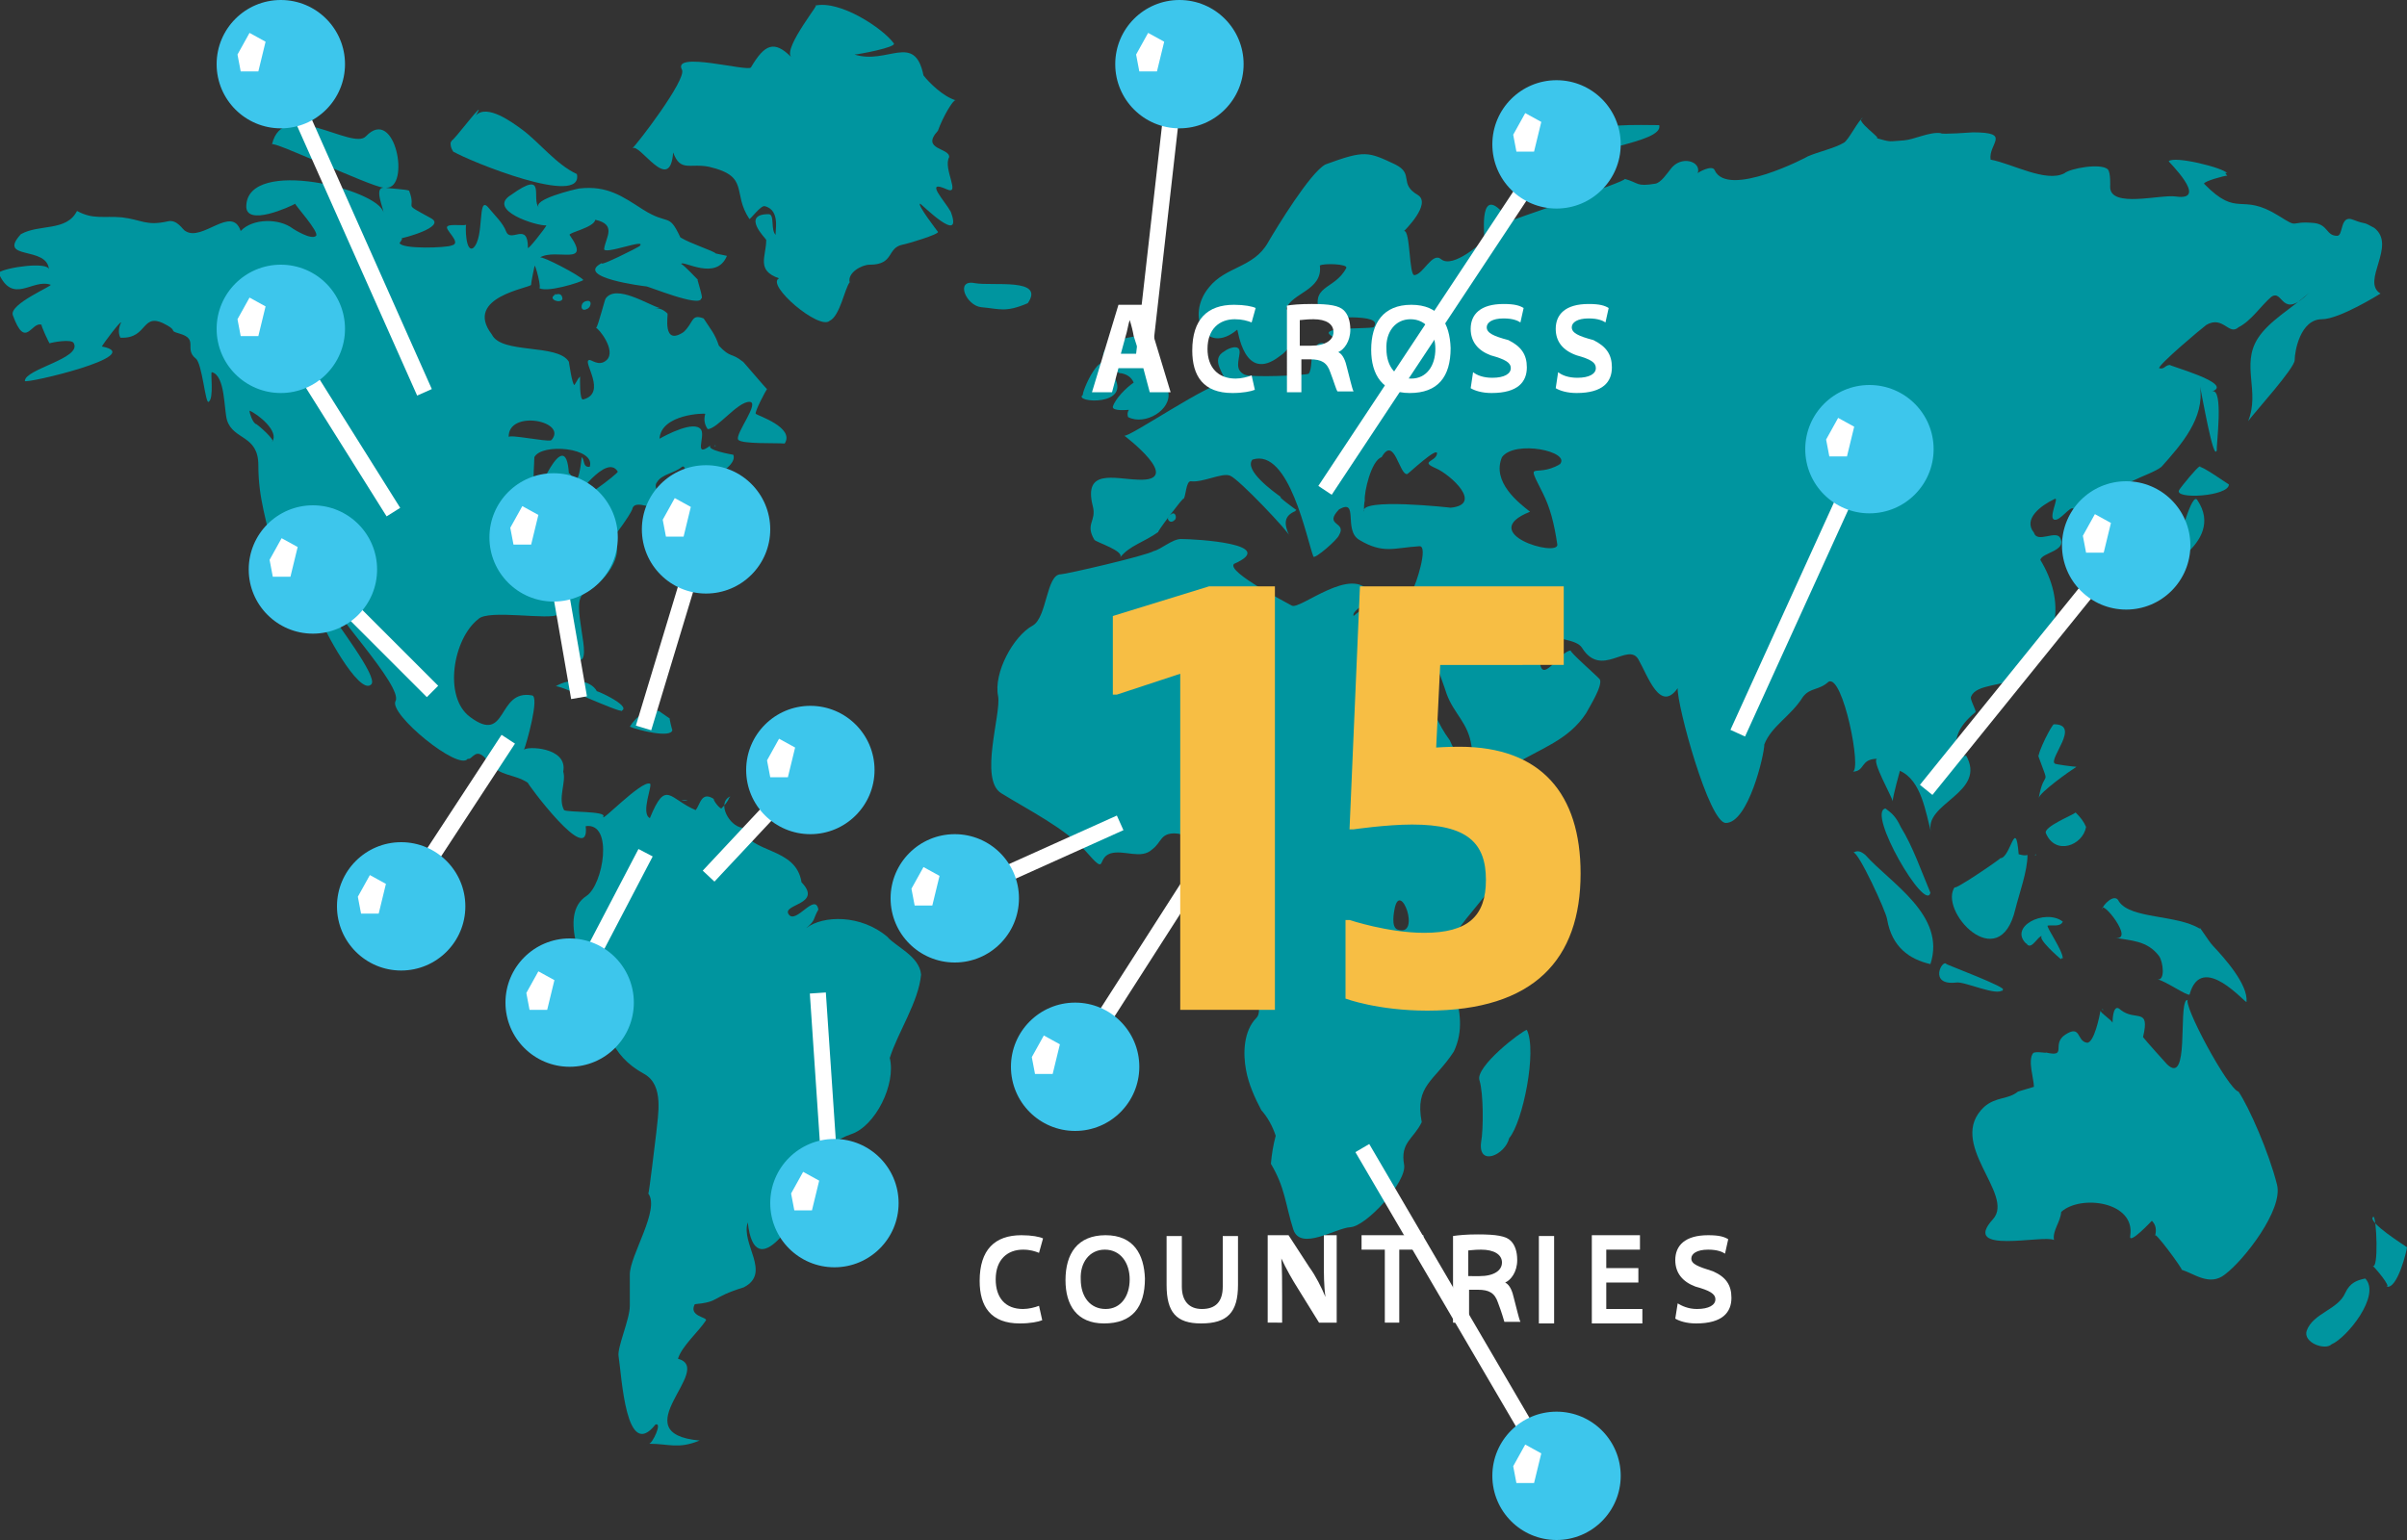 <?xml version="1.0" encoding="utf-8"?>
<!-- Generator: Adobe Illustrator 17.1.0, SVG Export Plug-In . SVG Version: 6.00 Build 0)  -->
<!DOCTYPE svg PUBLIC "-//W3C//DTD SVG 1.1//EN" "http://www.w3.org/Graphics/SVG/1.1/DTD/svg11.dtd">
<svg version="1.1" id="Layer_1" xmlns="http://www.w3.org/2000/svg" xmlns:xlink="http://www.w3.org/1999/xlink" x="0px" y="0px"
	 width="300px" height="192px" viewBox="0 0 300 192" enable-background="new 0 0 300 192" xml:space="preserve">
<rect x="0" y="0" width="300" height="192" fill="#333333" stroke="none"/>
<g>
	<g>
		<path fill-rule="evenodd" clip-rule="evenodd" fill="#00959F" d="M114.8,121.5c-0.2-2.3-3.2-3.5-4.2-4.7c-3.3-2.8-8-2.7-10.1-1.1
			c1.2-1,0.8-1.1,1.5-2.3c-0.4-2.2-2.8,1.9-3.7,0.6c-0.9-1.3,4.3-1.2,1.6-4c-0.7-4.5-6.5-3.5-7.4-6.8c-1.6-0.2-3.2-3.1-1.5-3.9
			c0,0.1-0.1,0.2-0.1,0.1c-0.2,0.6-0.6,1-1,1.4c-0.4-0.1-1.3-1.5-0.8-1.1c-1.7-1.2-1.8,0.6-2.4,1.3c-3.3-1.4-3.7-3.9-5.7,1
			c-1.2-0.6,0.4-4.2,0-4.3c-1.1-0.4-6.2,5-5.8,4.1c0.4-0.7-4.5-0.5-4.9-0.8c-0.8-1.5,0.3-3.5-0.1-4.8c0.6-3.1-4.7-3.2-4.9-2.7
			c0.3-0.7,2-6.7,1-6.8c-4.4-0.8-3,6.2-7.7,2.7c-3.4-2.5-2.1-9.8,1-12.2c1.2-1.3,9,0.2,10-0.6c-0.2,0.2,1.6,5.6,2.5,5.7
			c2,0.3-1.2-7.3,0.7-8.3c2.4-1.2,5.4-4.9,3.5-7.1c0,0.5,2.3-2.8,2.5-3.4c0.3-1.5,3.1,0.5,3.7-0.5c0.4-0.7-1.3-2.1-0.6-2.9
			c0.6-1,2.2-1.1,3.1-1.9c0.7-0.4,0.2,2.2,1,2.2c1.5,0,6-2.1,5.4-3.7c0,0-3.6-0.6-2.8-1.2c-2.2,1.7-0.7-1-1.2-1.9
			c-0.8-1.3-4.5,0.7-5.2,1.1c0.2-3.1,5.7-3.2,5.7-3.1c-0.2,0.7-0.1,1.3,0.3,1.9c1.2,0,3.7-3.4,5.2-3.4c1.4,0-1.8,4-1.4,4.7
			c0.3,0.6,4.9,0.4,5.8,0.5c1.3-2-3.4-3.5-3.6-3.7c-0.2-0.2,1.3-3,1.4-3.1c0,0.1-3.2-3.7-3-3.4c-1.5-1.2-1.5-0.4-3-2
			c-0.5-1.5-1-2-1.9-3.4c-1.6-0.6-1.2,0.5-2.5,1.7c-2.7,1.8-1.9-2.2-2-2.3c-0.5-0.5-1-0.7-1.7-0.7h0.7c-1.4-0.4-5.4-3-6.7-1.2
			c-0.1,0-0.9,3.3-1.2,3.7c0.2-0.1,2.6,2.8,1.3,4c-1,0.9-2-0.2-2.2,0c-0.8,0.2,2.3,4.1-0.7,4.9c-0.5,0.2-0.4-2.7-0.4-2.9
			c-0.1,0.3-0.1,0.3-0.1,0.1c-0.2,0.3-0.4,0.7-0.6,1c-0.3,0-0.7-3-0.7-2.9c-1.4-2.3-8.4-0.9-9.6-3.4c-3.6-4.7,4.9-5.8,4.9-6.2
			c0-0.4,0.4-2.2,0.4-2.2c0-1,1.1,3.3,0.5,2.5c0.6,0.9,5.6-0.7,5.6-0.9c-0.5-0.6-5.1-3-5.4-2.8c2-1.2,6.5,1.2,3.7-2.8
			c-0.2-0.3,3-0.9,3.2-1.9c2.7,0.6,1.3,2.2,1.1,3.6c-0.2,0.9,5.5-1.4,4.4-0.3c-0.1,0.1-5,2.6-4.7,2.1c-3.5,1.8,5.4,2.9,5.5,2.9
			c0.1-0.1,6.8,2.7,6.9,1.5c0.4,0.2-0.8-3.1-0.4-2.3c-0.5-0.5-1.6-1.7-2.1-2c0.2-0.5,4.4,2.2,5.7-1c-0.5-0.1-0.9-0.2-1.4-0.3
			c-0.2-0.3-3.1-1.2-4.4-2c-1.5-3.2-1.4-1.4-4.7-3.5c-2.5-1.6-4.4-3-7.9-2.6c-0.6,0.1-6,1.4-5,2.4c-1.1-1,1.1-4.9-3.5-1.6
			c-3.1,1.9,3.2,3.9,4.4,3.8c-0.1,0.3-2.3,3.1-2.3,2.8c0-3.3-2.1-0.6-2.7-2c-0.4-1.1-1.4-2-2.3-3.1c-1.3-1.4-0.4,3.8-1.8,5.1
			c-1,0.7-1-2.8-0.9-2.9c-0.1,0.2-2-0.1-2.3,0.2c-0.6,0.3,1.9,2.1,0.5,2.4c-0.6,0.3-6.2,0.5-6.5-0.3c0.3-0.4,0.4-0.6,0.2-0.6
			c-0.1,0.1,5.8-1.4,3.7-2.5c-3.8-2.1-1.7-0.8-2.7-3.4c-0.1-0.2-2.7-0.3-2.9-0.4c3.1,0.2,1.2-10.3-2.5-6.4c-1.7,1.8-10.3-4.9-11.7,1
			c0.1-0.5,12.1,5.2,13.9,5.4c-1.2,0,0,2.6,0,3.1c-0.6-2.9-16.8-6.9-17.1-0.9c-0.2,2.8,5.6,0.1,6.1-0.2c-0.1,0.1,3,3.5,2.6,4
			c-0.6,0.6-2.9-0.9-2.9-0.9c0,0,0,0,0,0c-1.7-1.3-5-1.3-6.5,0.3c-1.1-3.3-4.8,1.4-6.9,0c-0.3-0.1-1-1.5-2.2-1.2
			c-2.7,0.6-3.2-0.2-5.7-0.5c-2.3-0.2-3.6,0.3-5.6-0.8c-1.3,2.6-4.7,1.6-7,2.9c-3,3.3,3.3,1.4,3.5,4.4c-0.1-1-5.3-0.3-6.3,0.4
			c1.8,4.1,4.2,0.7,6.5,1.5c0.4,0.1-5.2,2.4-4.7,3.8c1.6,4.4,2.3,0.7,3.6,1.2c-0.2-0.1,1,2.5,1,2.3c0.2-0.1,2.8-0.6,3,0
			c1,1.9-6.1,3.2-6.1,4.7c0,0.4,15.4-3.2,9.6-4.3c0.2-0.4,2.3-3.2,2.4-3c-0.3,0.6-0.4,1.3-0.1,1.9c3.6,0.2,2.5-3.5,5.9-1.5
			c1.2,0.7,0.1,0.6,1.5,1c2.4,0.7,0.5,1.9,2,3.1c0.8,0.6,1.2,5.7,1.6,5.4c0.7-0.4,0.2-3.7,0.4-3.7c1.7,0.4,1.5,4.7,1.9,6
			c0.8,2.5,3.9,1.8,3.9,5.6c0,4.3,1.1,6.9,1.8,11c0.2,1.3,1.1,3,2.8,2.7c2.4-0.3,2,5.4,3.5,6.1c-0.4-0.2,4.5,9.2,6,7.5
			c0.8-1-4.5-7.7-5.2-9.1c0.5,0.1,0.7-0.4,0.3-1.3c-0.8,0.5,8.9,10.7,7.9,12.5c-0.9,1.6,7.9,8.8,9,7.2c0.6,0.2,1-1.7,2.5,0.3
			c1.5,2,3.2,1.5,5,2.7c-0.3-0.2,7.8,10.8,7.2,5.4c3.5-0.5,2.2,7.3,0.1,8.7c-3.7,2.4,0,9.4,0.8,11.8c1.7,4.6,2,8,6.4,10.4
			c2.5,1.4,1.7,5.1,1.5,7.3c-0.1,0.7-0.9,7.7-1,7.6c1.5,2-2.3,7.7-2.3,10.1v3.9c0,1.7-1.6,5.2-1.4,6.3c0.4,2.5,0.9,13.2,4.6,8.5
			c0.9-0.3-0.4,2.4-0.8,2.4c2.5,0,3.6,0.7,6.3-0.4c-9.8-0.9,2-8.9-2.7-10.2c0.5-1.6,2.6-3.4,3.5-4.8c0.1-0.4-2.2-0.5-1.4-2
			c3.2-0.3,1.9-0.8,6.1-2.1c3.5-1.8-0.4-5.4,0.5-8.1c0.9,8.2,6.5-1,7.4-3.5c1.3-3.2,1.4-6.1,5.5-7.5c3-1,5.6-6.2,4.8-9.5
			C111.9,128.7,114.5,124.9,114.8,121.5C114.8,121.1,114.8,121.5,114.8,121.5z M66.6,60.4c-0.2-0.6,0-2.8,0-3.4
			c0.9-1.8,7.7-1.2,6.9,1.2c-0.9,0.1-0.6-0.9-1-1.2c-0.5,4.8-1.2,2-1.6,2c-0.4-6.4-4.3,3.3-4.2,3.4C66.7,62.3,66.5,61.1,66.6,60.4
			C66.6,60.4,66.5,61.1,66.6,60.4z M71.3,62.5c0.5-0.5,4.3-6,5.7-3.7C77.1,59,71.6,63.2,71.3,62.5C71.3,62.5,71.4,62.9,71.3,62.5z
			 M31.8,52.8c-0.3-0.2-0.7-1.2-0.7-1.6c1,0.4,3.8,2.6,2.8,3.9C34.5,55,32,52.8,31.8,52.8c-0.1-0.1,0.1,0.1,0.1,0.1
			S31.9,52.8,31.8,52.8z M68.7,54.9c-0.7,0.2-5.3-0.8-5.3-0.4C63.3,51,70.9,52.5,68.7,54.9c-0.2,0.1,0.1-0.1,0.1-0.1
			C68.8,54.8,68.8,54.8,68.7,54.9z M93.3,152.1C93.3,152.1,93.3,152.1,93.3,152.1C93.3,152.1,93.3,152.1,93.3,152.1z"/>
		<path fill="#00959F" d="M56.5,18.9c2,1.2,16.3,7,15.4,2.8c-2.6-1.2-4.7-4-6.9-5.6c-1.1-0.8-4.3-3.2-5.7-1.7c1.7-2.8-3,3.5-3,3.1
			c0,0.2-0.1,0.3-0.1,0.1C56.1,18,56.2,18.5,56.5,18.9c0.1,0.1,0.2,0.1,0.2,0.1S56,18.6,56.5,18.9z"/>
		<path fill="#00959F" d="M128.1,37.8c2.2-3.2-4.4-2.1-6.6-2.5c-2.5-0.5-1.1,2.8,0.8,3C124.6,38.5,125.3,39,128.1,37.8z"/>
		<path fill="#00959F" d="M77.5,88.6c1.2-0.6-3.3-2.6-3.1-2.4c-0.7-1.4-3.3-1.8-5.2-0.6C69.2,85.1,77.2,88.9,77.5,88.6
			c0.1,0-0.1,0.1-0.1,0.1C77.4,88.7,77.4,88.7,77.5,88.6z"/>
		<path fill="#00959F" d="M146.3,64.9c0.5-0.2,0.2-1.2-0.3-0.8C145.1,64.5,145.8,65.4,146.3,64.9c0.1,0-0.1,0.1-0.1,0.1
			C146.2,65,146.2,65,146.3,64.9z"/>
		<path fill="#00959F" d="M135,49.2c-1.5,1,6.4,1.6,3.7-2.5C137.5,42,134.6,49.5,135,49.2c-0.1,0.1-0.1,0.1-0.1,0.1
			S135.4,49,135,49.2z"/>
		<path fill="#00959F" d="M139.5,46.5c0.9,0.1,1.5,0.5,1.8,1.2c-0.9,0.6-2.3,2-2.6,3c-0.1,0.6,1.8,0.4,2,0.4
			c-0.2,0.3-0.2,0.6-0.1,0.9c2.1,1.1,5.5-0.9,5-3.2c-0.7-1-2.6-3.4-3.1-3.9c-0.9-0.8,3.3-2.6-0.8-2.9h1.1
			C140.3,41.5,134.4,43.8,139.5,46.5c0.2,0.1,0.2,0.1,0.2,0.1S138.9,46.1,139.5,46.5z"/>
		<path fill="#00959F" d="M237.5,18.2c0.2-0.2,0.1,0.2,0,0.2C237.5,18.5,237.5,18.4,237.5,18.2C237.5,18.2,237.5,18.3,237.5,18.2z"
			/>
		<path fill-rule="evenodd" clip-rule="evenodd" fill="#00959F" d="M289.4,39.8c2.2,0,7.3-3.2,7.3-3.2c-2.5-1.5,2.1-6-0.8-8.2
			c-1.6-0.9-0.8-0.3-2.6-1c-1.7-0.7-1.2,2-2,2c-1.4,0-1.1-1.4-2.9-1.6c-3.2-0.3-1.7,0.8-4.4-0.9c-4.8-3-5,0.4-9.3-4
			c0-0.3,2.5-1,2.9-1c-0.3-0.3-0.3-0.4,0-0.3c-0.5-0.7-6.6-2.2-7.3-1.5c-0.1,0,5.1,5,0.9,4.4c-1.9-0.3-8.2,1.5-8.2-1.2
			c0,0,0.1-1.8-0.3-2.2c-0.9-0.8-4.7-0.1-5.4,0.5c-2.3,1.2-6.5-1.2-9.2-1.7c-0.3-2,2.7-3.4-2.2-3.4c-0.1,0-4,0.3-4,0.1
			c-1.4-0.2-3.3,0.8-4.6,0.9c-1.9,0.1-1.4,0.3-3.5-0.3c1.1,0.3-2.9-2.3-1.6-2.5c-0.5,0.1-1.8,2.8-2.4,3.1c-1.2,0.7-3.1,1.1-4.5,1.7
			c0.1,0-10,5.3-11.6,1.7c-0.3-0.7-2.1,0.3-2.1,0.4c0.5-1.5-2.1-2.3-3.4-0.5c-0.4,0.5-1.2,1.7-1.9,1.8c-2.4,0.4-2-0.1-3.8-0.6
			c0.4,0.3-14.8,5.3-14.6,5.4c-0.5-0.8-0.2-0.7-0.8-1.4c-2.9-3-2,3.6-2.1,3.7c-0.1,0-3.9,3.6-5.4,2.3c-1.1-0.9-2.2,1.9-3.3,2
			c-0.7,0.1-0.5-5.6-1.3-5.5c0,0,3.5-3.4,1.7-4.5c-2.4-1.4-0.4-2.6-2.8-3.8c-3.4-1.6-3.8-1.8-8.7,0c-1.9,1-6.1,7.9-7.2,9.8
			c-1.8,3.1-5.2,2.9-7.3,5.5c-3,3.6-0.4,8.6,3.5,5.3c0.1-0.1,0.8,6.8,5.3,3.3c2.2-1.4,2.2-4.5,0.8-5.9c0.7-2,4.6-2.3,4.2-5.4
			c0.5-0.3,3.5-0.2,3.3,0.3c-1.5,2.9-4.8,2-3.1,6.2c0.1,0.2,8-0.7,6.5,1.2c-0.7,0.2-5.6,0-5.6,0.7c0,0.4,1.8,1,1.2,1.5
			c-1.1,0.9-2-1.3-3,0.5c-0.5,0.8-0.2,2.5-0.7,3.1c-0.6,0.2-7.2,0.5-8,0.1c-1.2-0.6-0.7-1.7-0.6-2.7c0.1-1.2-1.4-0.6-1.9-0.2
			c-1.8,1,0,2.8,0.2,3.9c-1.7-0.3-12.4,7.1-12.7,6.6c-0.1-0.1,7.7,5.8,1.7,5.5c-2.9-0.1-6.8-1.4-5.6,3.3c0.5,1.9-1,2.2,0.2,4.2
			c0.2,0.3,3.8,1.4,3.2,2.2c1.2-1.5,3-1.9,4.8-3.2c-0.5,0.4,3.2-4.5,3.1-4.1c0.3-0.2,0.3-2.2,0.9-2.2c1.5,0.2,3.9-1.1,4.9-0.7
			c1.1,0.4,7.5,7.2,7.4,7.5c-0.7-1.5-0.7-2.5,0.8-3.1c-0.1-0.1,0-0.1,0.1-0.1c-0.3-0.2-2.6-1.9-1.9-1.6c-1-0.7-4.7-3.4-3.6-4.7
			c4.6-1.5,6.8,10.1,7.6,12.1c0.2,0.3,3-2.1,3.2-2.7c1-1.7-2-1.1,0-3.2c2.5-1.4,0.5,2.6,2.5,3.8c3,1.8,4.3,1,7.5,0.8
			c1.2-0.1-0.5,5-0.8,5.3c-2.2,2.9-0.7,0-3.1,0.8c-1.5,0.5-3.4,1.8-4.3,2.6c-0.3-0.8,2.6-1.9,2.1-2.8c-2.2-3.7-8.8,2.1-9.8,1.5
			c-0.3-0.2-8.2-4.2-7.2-5.2c5.7-2.5-4.8-3.1-6.6-3.1c-1.1,0-2.5,1.3-3.4,1.5c-1,0.6-11,2.9-11.6,2.9c-1.8,0-1.7,5.4-3.5,6.4
			c-2.4,1.3-4.9,5.9-4.3,8.8c0.4,2.2-2.4,10.4,0.4,12.1c3.4,2.1,8,4.4,10.5,7.2c2.8,3.2,1.3,0.9,3.1,0.3c1.7-0.5,3.8,0.8,5.2-0.5
			c1.2-0.9,1-2,2.8-2c2.4,0.1,2,1.8,3.1,3.2c1.1,1.4,2.2-1.1,2.8-0.8c3.6,2-1.8,5.8,0.5,7.9c2,1.9,3.5,4.9,3.4,7.9
			c0,1.1,1.3,3.9,0.4,4.8c-1.6,1.6-1.7,4.4-1.3,6.5c0.3,1.7,1.1,3.5,1.9,5c0.8,0.9,1.4,2,1.8,3.2c-0.3,1.1-0.5,2.3-0.6,3.5
			c1.8,3,1.8,5.1,2.8,8.2c0.9,2.7,5.3-0.2,7.1-0.3c2-0.1,7.1-5.7,6.7-7.8c-0.5-2.8,1.2-3.2,2.2-5.3c-0.9-4.6,1.6-5.1,4-8.8
			c2.5-5.3-2.1-9.5,0.4-15c2.1-3.3,12.7-13.8,9.9-18.2c-0.9-1.4-7.5,4.4-7.5,1.2c0.3,0.2-3.1-6.2-3.3-6.8c-3.1-4.2-3-8.5-5.2-13.6
			c1.2-3.1,4.4,6.6,4.8,7.8c0.9,2.5,2.7,3.6,3.1,6.5c0.7,4.2,1.7,4.6,5.2,2.4c3.4-2.1,6.9-3.1,9.1-6.5c0.3-0.6,2.1-3.4,1.7-4.2
			c-0.2-0.3-4-3.6-3.6-3.6c-1.4,0-3.8,4.7-3.9,1c-0.9-1.3-3.3-4.1-3.1-5.4c0.2-3.6,2.6,1.6,3.1,2c1.8,1.1,4.6,0.9,5.3,2.1
			c2.4,3.8,5.7-0.8,7,1.4c1.2,2.1,2.7,6.7,4.9,3.6c-0.1,2.1,3.9,16.8,6,16.8c2.8,0,4.8-8.5,4.8-9.8c0.9-2.3,3.3-3.5,4.8-5.9
			c0.9-1.2,2-0.8,3.2-1.9c1.8-1,4.2,11.2,3,11.2c1.6,0,0.9-1.6,3.1-1.6c-0.9,0,1.9,4.9,1.9,5.3c0-0.6,0.9-3.8,0.9-3.8
			c2.7,1.2,3.2,5.2,3.9,7.7c-1.1-3.7,7.1-4.9,4.3-9.7c0.2,0.8-3.4-1.5,1.2-5.3c0.2-0.2-0.8-1.7-0.5-2c0.6-1.5,4.1-1.3,5.4-2.2
			c5.8-4,6.3-9.7,3.2-14.8c0.2-0.9,3.3-1.1,2.5-2.7c-0.5-1.1-2.9,0.7-3.3-0.7c-1.4-1.7,0.9-3.4,2.6-4.2c0.6-0.3-0.9,2.5,0,2.6
			c0.7,0.1,1.9-1.7,2.3-1.4c0.7,0.3,0.2,3.7,0.5,3.6c2.1-0.7,1.9,6.6,3.7,2.8c1.2-2,0.4-3-0.5-4.8c0.1-0.7,1.2-1.8,1.2-2.3
			c0-2.5,4.6-3.3,6.1-4.5c2.5-2.8,5.4-6.1,4.8-10c0.2,0.7,1.7,9.6,2.1,7.9c-0.1-0.4,0.9-7.8-0.6-7.3c2.9-1-5.8-3.3-5.2-3.3
			c-0.7,0-0.7,0.6-1.4,0.4c0-0.5,5.1-4.8,5.9-5.4c2.1-1.2,2.8,1.4,4,0.3c1.6-0.8,2.8-2.7,4.1-3.8c1.5-1,1.2,3,4.7-0.5
			c-2.1,1.9-5,3.5-6.4,5.7c-2.1,3.3,0.3,6.6-1.2,10.3c0.9-1.2,5.8-6.6,5.8-7.6C286,43.8,286.7,39.8,289.4,39.8c2,0-0.2,0-0.2,0
			S289.3,39.8,289.4,39.8z M194.4,57.9c-3.2,1.8-4.3-0.8-2.1,3.6c0.9,1.8,1.4,3.7,1.8,6.4c0.1,1.6-10.2-1.4-3.4-4.1
			c-1.4-1.1-4.8-3.7-3.5-6.8C188.8,54.8,195.9,56.3,194.4,57.9c-0.1,0.1-0.2,0.1-0.2,0.1C194.3,57.9,194.7,57.7,194.4,57.9z
			 M170.1,62.4c-0.1-1,0.8-5,2.1-5.4c1.6-2.8,2.2,2.3,3.2,2.1c0.1,0,3.9-3.6,3.7-2.5c-0.2,1-2.2,0.9-0.1,1.8
			c1.8,0.8,5.9,4.5,1.8,4.9c0.1,0-11.5-1.3-10.8,0.5C170,63.3,170,62.8,170.1,62.4C170.1,62.4,170,63,170.1,62.4z M173.8,113.4
			c0.7-3.9,3.4,3.5,0.4,2.5C173.3,115.6,173.8,113.5,173.8,113.4C173.8,113.1,173.8,113.4,173.8,113.4z"/>
		<path fill="#00959F" d="M190.8,22.3c4.5,2,4.3,1.8,4.3-1.3c1.5-2.5,12.3-3.1,11.7-5.4c-2.2,0-8.5-0.3-10.5,1.4
			C195.7,17.4,189.9,21.9,190.8,22.3c0.1,0,0.1,0.1,0.1,0.1C190.9,22.3,190.4,22.1,190.8,22.3z"/>
		<path fill="#00959F" d="M271.4,68.1c-2.6,0-9.4,2.7-7.7,6.1c0.4,0.8,4.2-1.3,4.6-2.5c0,0,9.2-3.9,5.6-9.3
			C273.2,61,271.5,67.9,271.4,68.1c0,0,0.1-0.1,0.1-0.1S271.5,68,271.4,68.1z"/>
		<path fill="#00959F" d="M249.6,123.4c0.8-0.2-6.9-3.1-7-3.2c-0.5-0.7-2.3,2.7,1.2,2.3C244.8,122.3,249,124.3,249.6,123.4
			c0.1,0-0.1,0.2-0.1,0.2C249.5,123.6,249.5,123.5,249.6,123.4z"/>
		<path fill="#00959F" d="M252.7,117.8c0.6,0.5,1.3-1.1,1.8-1.1c-0.6,0.3,2.1,2.7,2.4,2.9c0-0.1,0-0.2,0.2-0.1c0-1-2-3.8-1.9-4.1
			c0.6-0.1,1.6,0.2,1.9-0.5C254.9,113.2,250.1,115.6,252.7,117.8c0.3,0.3-0.2-0.2-0.2-0.2S252.6,117.6,252.7,117.8z"/>
		<path fill="#00959F" d="M249.3,107c0.2,0-6.4,4.5-5.6,3.5c-2.3,2.9,5.5,11.4,7.5,2.8c0.5-2,1.5-4.7,1.5-6.7
			c-0.4,0.1-0.7,0-1.1-0.1C251.2,101.7,250.6,107,249.3,107c-0.3,0-0.4,0-0.4,0S250.5,107,249.3,107z"/>
		<path fill="#00959F" d="M254.1,94.4c1.5,4.1,0.7,1.2,0,5.1c0.1-0.7,3.9-3.4,4.7-3.9c-0.3,0-2.6-0.3-2.7-0.4
			c-0.8-0.6,3.3-4.9-0.1-4.9C255.8,90.2,253.9,93.9,254.1,94.4c0.4,1-0.1-0.4-0.1-0.4S254,94.1,254.1,94.4z"/>
		<path fill="#00959F" d="M242.2,19.6L242.2,19.6C242.2,19.6,242.2,19.6,242.2,19.6z"/>
		<path fill="#00959F" d="M89.2,55.6c0-0.1-0.1-0.1-0.2,0H89.2z"/>
		<path fill="#00959F" d="M72.9,37.6c-0.6,0.2-0.6,1.4,0.3,0.9C73.7,38.3,73.9,37.2,72.9,37.6c-0.1,0,0.3-0.1,0.3-0.1
			S73.1,37.5,72.9,37.6z"/>
		<path fill="#00959F" d="M3.3,32.5c0.2,0,0.2-0.1,0.2-0.1S3.5,32.5,3.3,32.5z"/>
		<path fill="#00959F" d="M69.1,36.8c-0.8,0.5,0.7,1.1,1,0.5C70.1,36.7,69.7,36.5,69.1,36.8c-0.1,0,0.2-0.2,0.2-0.2
			C69.3,36.6,69.3,36.7,69.1,36.8z"/>
		<path fill="#00959F" d="M283.8,147.7c-1-4-3.5-9.7-4.8-11.6c-1.3-0.3-7-10.9-6.3-11.5c0,0.1-0.1,0.1-0.2,0.1
			c-1,0.9,0.4,10.7-2.4,8c-0.2-0.2-2.7-3-3-3.4c0.9-3.8-0.9-1.9-2.8-3.4c-0.9-0.9-1,1.1-1,1.6c-0.2-0.4-1.5-1.2-1.5-1.5
			c-0.1,0.6-0.8,4.1-1.7,4c-1.3-0.2-0.7-2.3-2.7-1c-1.8,1.2,0.4,2.9-2.5,2.2c0.6,0.2-1.2-0.2-1.5,0.1c-0.7,0.9,0.1,3.2,0.1,4.2
			c0,0-2,0.6-2,0.6c-1.2,1-2.7,0.6-4.2,1.9c-4.8,4.5,3.9,10.9,1.1,14c-4.1,4.5,6.3,1.9,7.6,2.6c-0.2-1.2,0.8-2.2,0.9-3.5
			c2.4-2.2,9.3-1.3,8.6,3c-0.2,1.2,2.7-1.9,2.7-1.9c0.5,0.5,0.6,1.1,0.4,1.9c-0.3-1,3.6,4.3,3.3,4.2c1.6,0.5,3.5,2.1,5.4,0.6
			C279.7,157.1,284.6,150.8,283.8,147.7C283.7,147.3,283.8,147.7,283.8,147.7z"/>
		<path fill="#00959F" d="M274.1,58.2c-0.2,0-2.2,2.4-2.5,2.9c-0.7,1.2,6.2,0.8,6.2-0.7C277.3,60.1,274.5,58.1,274.1,58.2
			c-0.1,0,0.2-0.1,0.2-0.1S274.2,58.2,274.1,58.2z"/>
		<path fill="#00959F" d="M84.9,99.8h0.8C85.5,99.7,85.2,99.7,84.9,99.8z"/>
		<path fill="#00959F" d="M275.8,117.9c-0.5-0.5-1.9-2.8-1.6-2.1c-2.9-1.8-8.6-1.2-10.1-3.4c-0.5-1.2-2.1,0.5-2.1,1
			c-0.2-1.5,4.2,4,1.6,3.5c1.9,0.4,4,0.3,5.5,2.3c0.5,0.7,0.8,3.1-0.2,2.9c1,0.2,3.7,2.1,4,1.9c1.5-5.5,7.1,1.3,7.1,0.9
			C280.2,122.7,277.2,119.4,275.8,117.9c-0.1-0.1,0.2,0.2,0.2,0.2S275.9,118,275.8,117.9z"/>
		<path fill="#00959F" d="M300,155.5c-0.1-0.1-5.1-3.2-4.2-3.8c0.4-0.2,0.7,6.8-0.1,6.1c0.2,0.1,2.5,2.8,1.7,2.6
			C298.8,160.9,300,155.8,300,155.5C299.9,155.4,300,155.5,300,155.5z"/>
		<path fill="#00959F" d="M294.8,159.4c-1,0.2-1.9,0.5-2.5,1.8c-0.9,2.1-4,2.5-4.8,4.7c-0.5,1.5,2.3,2.5,3.1,1.7
			C292.5,166.8,296.8,161.5,294.8,159.4C294.8,159.4,295.1,159.8,294.8,159.4z"/>
		<path fill="#00959F" d="M262,125.9h0.2C262,125.8,262,125.8,262,125.9z"/>
		<path fill="#00959F" d="M253.6,106.6h0.2C253.8,106.5,253.7,106.5,253.6,106.6z"/>
		<path fill="#00959F" d="M190.3,128.4c-0.6,0.1-6.5,4.6-5.9,6.3c0.5,1.6,0.5,6.1,0.2,7.7c-0.4,3.1,3,1.6,3.5-0.5
			C189.8,139.9,191.6,131,190.3,128.4C190.3,128.4,190.6,128.9,190.3,128.4z"/>
		<path fill="#00959F" d="M118.5,26.4c-0.7-1.3-3.4-4.1-0.5-2.8c1.8,0.8-0.5-2.6,0.3-4c0.1-1.2-3.6-0.9-1.4-3.3
			c0.6-1.7,1.9-3.9,2.2-3.8c-1.6-0.5-3.3-2.2-4-3.1c-1.1-5.4-4.5-1.3-8.6-2.6c0.4,0,5.3-0.9,4.9-1.4c-1.4-1.9-6.7-5.4-9.8-4.7
			c1-0.8-4,5.2-3,6.4c-2.1-2.1-3.3-1.6-5,1.3C93.3,9,83.7,6.3,85,8.7c0.6,1.2-5.6,9.3-6.2,9.8c0.9-0.8,4.7,5.9,5.1,0.5
			c0.9,2.5,2.1,1.3,4.5,1.8c5.1,1.2,2.8,3.2,5,6.5c0.1,0.1,1.4-1.7,1.9-1.6c2.1,0.5,1.2,3.4,1.4,3.6c-0.7-0.6-0.1-2.6-0.9-2.6
			c-3.5,0-0.3,3.1-0.3,3.2c0,2.1-1.3,3.8,1.6,4.8c-1.7,0.8,5,6.5,6.3,5.3c1.3-0.6,1.9-4.1,2.5-4.8c-0.3-1.2,1.5-2.2,2.5-2.2
			c3.1,0,2.1-2.1,4.1-2.5c0.6-0.1,4.6-1.3,4.4-1.6c0,0-2.7-3.5-2.2-3.5C114.9,25.5,120.1,30.7,118.5,26.4
			C118.5,26.4,118.5,26.5,118.5,26.4z"/>
		<path fill="#00959F" d="M260,103.1c-0.3-0.7-0.7-1.2-1.3-1.8c-0.3,0.3-4.1,1.8-3.7,2.6C256.2,106.7,259.6,105.4,260,103.1
			C259.7,102.4,260,103.1,260,103.1z"/>
		<path fill="#00959F" d="M82.2,88.7c-1.5-0.5-3,0.7-3.7,1.9c0.9,0.4,5.2,1.5,5.3,0.4c0,0.2-0.5-1.9-0.3-1.4L82.2,88.7
			c-0.1,0-0.2-0.1-0.2-0.1S82.5,88.8,82.2,88.7z"/>
		<path fill="#00959F" d="M240.6,120.2c2-6.1-5-10.1-8.1-13.6c-0.6-0.5-1-0.6-1.5-0.3c0.6-0.2,4.1,7.4,4.2,8.3
			C235.8,118.1,238,119.6,240.6,120.2C240.6,120.1,240.6,120.2,240.6,120.2z"/>
		<path fill="#00959F" d="M236.9,103.1c-0.6-1.3-1.1-1.7-1.9-2.3c-2.4,0.4,5,13.1,5.6,10.5C239.5,108.7,238.4,105.5,236.9,103.1
			C236.7,102.6,236.9,103.1,236.9,103.1z"/>
	</g>
	<g>
		
			<line fill-rule="evenodd" clip-rule="evenodd" fill="none" stroke="#FFFFFF" stroke-width="2" stroke-linecap="square" stroke-miterlimit="10" x1="34.7" y1="41" x2="48.5" y2="63"/>
		<circle fill-rule="evenodd" clip-rule="evenodd" fill="#3DC6EC" cx="35" cy="41" r="8"/>
		<polygon fill-rule="evenodd" clip-rule="evenodd" fill="#FFFFFF" points="31.1,37.1 33.1,38.2 32.2,41.9 30,41.9 29.6,39.8 		"/>
	</g>
	<g>
		
			<line fill-rule="evenodd" clip-rule="evenodd" fill="none" stroke="#FFFFFF" stroke-width="2" stroke-linecap="square" stroke-miterlimit="10" x1="34.7" y1="8" x2="52.5" y2="48"/>
		<circle fill-rule="evenodd" clip-rule="evenodd" fill="#3DC6EC" cx="35" cy="8" r="8"/>
		<polygon fill-rule="evenodd" clip-rule="evenodd" fill="#FFFFFF" points="31.1,4.1 33.1,5.2 32.2,8.9 30,8.9 29.6,6.8 		"/>
	</g>
	<g>
		
			<line fill-rule="evenodd" clip-rule="evenodd" fill="none" stroke="#FFFFFF" stroke-width="2" stroke-linecap="square" stroke-miterlimit="10" x1="38.7" y1="71" x2="53.2" y2="85.5"/>
		<circle fill-rule="evenodd" clip-rule="evenodd" fill="#3DC6EC" cx="39" cy="71" r="8"/>
		<polygon fill-rule="evenodd" clip-rule="evenodd" fill="#FFFFFF" points="35.1,67.1 37.1,68.2 36.2,71.9 34,71.9 33.6,69.8 		"/>
	</g>
	<g>
		
			<line fill-rule="evenodd" clip-rule="evenodd" fill="none" stroke="#FFFFFF" stroke-width="2" stroke-linecap="square" stroke-miterlimit="10" x1="68.7" y1="67" x2="72" y2="86"/>
		<circle fill-rule="evenodd" clip-rule="evenodd" fill="#3DC6EC" cx="69" cy="67" r="8"/>
		<polygon fill-rule="evenodd" clip-rule="evenodd" fill="#FFFFFF" points="65.1,63.1 67.1,64.2 66.2,67.9 64,67.9 63.6,65.8 		"/>
	</g>
	<g>
		
			<line fill-rule="evenodd" clip-rule="evenodd" fill="none" stroke="#FFFFFF" stroke-width="2" stroke-linecap="square" stroke-miterlimit="10" x1="87.7" y1="66" x2="80.5" y2="89.8"/>
		<circle fill-rule="evenodd" clip-rule="evenodd" fill="#3DC6EC" cx="88" cy="66" r="8"/>
		<polygon fill-rule="evenodd" clip-rule="evenodd" fill="#FFFFFF" points="84.1,62.1 86.1,63.2 85.2,66.9 83,66.9 82.6,64.8 		"/>
	</g>
	<g>
		
			<line fill-rule="evenodd" clip-rule="evenodd" fill="none" stroke="#FFFFFF" stroke-width="2" stroke-linecap="square" stroke-miterlimit="10" x1="70.7" y1="125" x2="80" y2="107.2"/>
		<circle fill-rule="evenodd" clip-rule="evenodd" fill="#3DC6EC" cx="71" cy="125" r="8"/>
		<polygon fill-rule="evenodd" clip-rule="evenodd" fill="#FFFFFF" points="67.1,121.1 69.1,122.2 68.2,125.9 66,125.9 65.6,123.8 
					"/>
	</g>
	<g>
		
			<line fill-rule="evenodd" clip-rule="evenodd" fill="none" stroke="#FFFFFF" stroke-width="2" stroke-linecap="square" stroke-miterlimit="10" x1="49.7" y1="113" x2="62.8" y2="93"/>
		<circle fill-rule="evenodd" clip-rule="evenodd" fill="#3DC6EC" cx="50" cy="113" r="8"/>
		<polygon fill-rule="evenodd" clip-rule="evenodd" fill="#FFFFFF" points="46.1,109.1 48.1,110.2 47.2,113.9 45,113.9 44.6,111.8 
					"/>
	</g>
	<g>
		
			<line fill-rule="evenodd" clip-rule="evenodd" fill="none" stroke="#FFFFFF" stroke-width="2" stroke-linecap="square" stroke-miterlimit="10" x1="100.7" y1="96" x2="89" y2="108.5"/>
		<circle fill-rule="evenodd" clip-rule="evenodd" fill="#3DC6EC" cx="101" cy="96" r="8"/>
		<polygon fill-rule="evenodd" clip-rule="evenodd" fill="#FFFFFF" points="97.1,92.1 99.1,93.2 98.2,96.9 96,96.9 95.6,94.8 		"/>
	</g>
	<g>
		
			<line fill-rule="evenodd" clip-rule="evenodd" fill="none" stroke="#FFFFFF" stroke-width="2" stroke-linecap="square" stroke-miterlimit="10" x1="103.7" y1="150" x2="102" y2="124.8"/>
		<circle fill-rule="evenodd" clip-rule="evenodd" fill="#3DC6EC" cx="104" cy="150" r="8"/>
		<polygon fill-rule="evenodd" clip-rule="evenodd" fill="#FFFFFF" points="100.1,146.1 102.1,147.2 101.2,150.9 99,150.9 
			98.6,148.8 		"/>
	</g>
	<g>
		
			<line fill-rule="evenodd" clip-rule="evenodd" fill="none" stroke="#FFFFFF" stroke-width="2" stroke-linecap="square" stroke-miterlimit="10" x1="133.7" y1="133" x2="151" y2="106"/>
		<circle fill-rule="evenodd" clip-rule="evenodd" fill="#3DC6EC" cx="134" cy="133" r="8"/>
		<polygon fill-rule="evenodd" clip-rule="evenodd" fill="#FFFFFF" points="130.1,129.1 132.1,130.2 131.2,133.9 129,133.9 
			128.6,131.8 		"/>
	</g>
	<g>
		
			<line fill-rule="evenodd" clip-rule="evenodd" fill="none" stroke="#FFFFFF" stroke-width="2" stroke-linecap="square" stroke-miterlimit="10" x1="118.7" y1="112" x2="138.7" y2="103"/>
		<circle fill-rule="evenodd" clip-rule="evenodd" fill="#3DC6EC" cx="119" cy="112" r="8"/>
		<polygon fill-rule="evenodd" clip-rule="evenodd" fill="#FFFFFF" points="115.1,108.1 117.1,109.2 116.2,112.9 114,112.9 
			113.6,110.8 		"/>
	</g>
	<g>
		
			<line fill-rule="evenodd" clip-rule="evenodd" fill="none" stroke="#FFFFFF" stroke-width="2" stroke-linecap="square" stroke-miterlimit="10" x1="232.7" y1="56" x2="217" y2="90.5"/>
		<circle fill-rule="evenodd" clip-rule="evenodd" fill="#3DC6EC" cx="233" cy="56" r="8"/>
		<polygon fill-rule="evenodd" clip-rule="evenodd" fill="#FFFFFF" points="229.1,52.1 231.1,53.2 230.2,56.9 228,56.9 227.6,54.8 
					"/>
	</g>
	<g>
		
			<line fill-rule="evenodd" clip-rule="evenodd" fill="none" stroke="#FFFFFF" stroke-width="2" stroke-linecap="square" stroke-miterlimit="10" x1="193.7" y1="18" x2="165.7" y2="60.3"/>
		<circle fill-rule="evenodd" clip-rule="evenodd" fill="#3DC6EC" cx="194" cy="18" r="8"/>
		<polygon fill-rule="evenodd" clip-rule="evenodd" fill="#FFFFFF" points="190.1,14.1 192.1,15.2 191.2,18.9 189,18.9 188.6,16.8 
					"/>
	</g>
	<g>
		
			<line fill-rule="evenodd" clip-rule="evenodd" fill="none" stroke="#FFFFFF" stroke-width="2" stroke-linecap="square" stroke-miterlimit="10" x1="146.7" y1="8" x2="142.7" y2="43.3"/>
		<circle fill-rule="evenodd" clip-rule="evenodd" fill="#3DC6EC" cx="147" cy="8" r="8"/>
		<polygon fill-rule="evenodd" clip-rule="evenodd" fill="#FFFFFF" points="143.1,4.1 145.1,5.2 144.2,8.9 142,8.9 141.6,6.8 		"/>
	</g>
	<g>
		
			<line fill-rule="evenodd" clip-rule="evenodd" fill="none" stroke="#FFFFFF" stroke-width="2" stroke-linecap="square" stroke-miterlimit="10" x1="264.7" y1="68" x2="240.7" y2="97.7"/>
		<circle fill-rule="evenodd" clip-rule="evenodd" fill="#3DC6EC" cx="265" cy="68" r="8"/>
		<polygon fill-rule="evenodd" clip-rule="evenodd" fill="#FFFFFF" points="261.1,64.1 263.1,65.2 262.2,68.9 260,68.9 259.6,66.8 
					"/>
	</g>
	<g>
		
			<line fill-rule="evenodd" clip-rule="evenodd" fill="none" stroke="#FFFFFF" stroke-width="2" stroke-linecap="square" stroke-miterlimit="10" x1="193.7" y1="184" x2="170.3" y2="144"/>
		<circle fill-rule="evenodd" clip-rule="evenodd" fill="#3DC6EC" cx="194" cy="184" r="8"/>
		<polygon fill-rule="evenodd" clip-rule="evenodd" fill="#FFFFFF" points="190.1,180.1 192.1,181.2 191.2,184.9 189,184.9 
			188.6,182.8 		"/>
	</g>
	<g>
		<polygon fill-rule="evenodd" clip-rule="evenodd" fill="#F7BE44" points="158.9,125.9 158.9,73.1 150.7,73.1 138.7,76.8 
			138.7,86.6 139.2,86.6 147.1,84 147.1,125.9 		"/>
		<path fill-rule="evenodd" clip-rule="evenodd" fill="#F7BE44" d="M194.9,83v-9.9h-25.4l-1.3,30.3h0.5c0,0,4.1-0.6,7.3-0.6
			c6.9,0,9.2,2.3,9.2,6.9c0,4.5-2.2,6.6-7.7,6.6c-4.5,0-9.3-1.6-9.3-1.6h-0.5v9.8c0,0,4,1.5,10.2,1.5c13.3,0,19.1-6.4,19.1-17.1
			c0-9.9-4.9-15.8-15.1-15.8c-1.7,0-2.9,0.1-2.9,0.1l0.5-10.3H194.9z"/>
	</g>
	<g>
		<path fill-rule="evenodd" clip-rule="evenodd" fill="#FFFFFF" d="M139.7,44.1l0.6-2.2c0.2-0.6,0.3-1.4,0.5-2h0
			c0.2,0.6,0.4,1.4,0.5,2l0.7,2.2H139.7z M142.5,45.9l0.8,3h2.6l-3.3-10.9h-3.2l-3.3,10.9h2.5l0.8-3H142.5z"/>
		<path fill-rule="evenodd" clip-rule="evenodd" fill="#FFFFFF" d="M156,46.8c-0.5,0.2-1.3,0.4-2,0.4c-2.2,0-3.5-1.4-3.5-3.7
			c0-2.5,1.5-3.7,3.4-3.7c0.9,0,1.6,0.2,2.1,0.4l0.5-1.8c-0.4-0.2-1.4-0.4-2.7-0.4c-3.3,0-5.2,1.8-5.2,5.7c0,3.2,1.4,5.3,5,5.3
			c1.3,0,2.3-0.2,2.8-0.4L156,46.8z"/>
		<path fill-rule="evenodd" clip-rule="evenodd" fill="#FFFFFF" d="M162.1,39.9c0.2,0,0.7-0.1,1.6-0.1c1.6,0,2.5,0.6,2.5,1.6
			c0,1-1,1.7-2.8,1.7h-1.4V39.9z M160.3,48.9h1.9v-4.1h1.1c1.4,0,2.1,0.4,2.5,1.6c0.5,1.3,0.7,2.1,0.9,2.4h2
			c-0.2-0.4-0.5-1.8-0.8-2.9c-0.2-0.9-0.5-1.7-1.1-2v0c0.7-0.3,1.5-1.3,1.5-2.8c0-1.1-0.3-1.9-0.8-2.4c-0.6-0.6-1.8-0.8-4-0.8
			c-1.5,0-2.5,0.1-3.1,0.2V48.9z"/>
		<path fill-rule="evenodd" clip-rule="evenodd" fill="#FFFFFF" d="M175.8,39.8c2,0,3.1,1.7,3.1,3.7c0,2.1-1.1,3.7-3,3.7
			c-1.9,0-3.1-1.5-3.1-3.7C172.7,41.4,173.9,39.8,175.8,39.8z M175.9,38c-3.5,0-5,2.3-5,5.6c0,3.1,1.4,5.4,4.8,5.4
			c3.5,0,5.1-2,5.1-5.6C180.7,40.3,179.4,38,175.9,38z"/>
		<path fill-rule="evenodd" clip-rule="evenodd" fill="#FFFFFF" d="M183.3,48.4c0.5,0.3,1.4,0.6,2.6,0.6c3.3,0,4.4-1.4,4.4-3.2
			c0-1.6-0.7-2.6-2.3-3.4c-1.9-0.5-2.7-0.9-2.7-1.6c0-0.6,0.7-1.1,2.1-1.1c1.2,0,1.8,0.3,2.1,0.5l0.4-1.8c-0.5-0.3-1.1-0.5-2.5-0.5
			c-2.9,0-4.1,1.3-4.1,3.1c0,1.6,0.9,2.7,2.5,3.3c1.8,0.5,2.5,0.9,2.5,1.6c0,0.7-0.8,1.2-2.3,1.2c-1.1,0-1.9-0.3-2.4-0.7L183.3,48.4
			z"/>
		<path fill-rule="evenodd" clip-rule="evenodd" fill="#FFFFFF" d="M193.9,48.4c0.5,0.3,1.4,0.6,2.6,0.6c3.3,0,4.4-1.4,4.4-3.2
			c0-1.6-0.7-2.6-2.3-3.4c-1.9-0.5-2.7-0.9-2.7-1.6c0-0.6,0.7-1.1,2.1-1.1c1.2,0,1.8,0.3,2.1,0.5l0.4-1.8c-0.5-0.3-1.1-0.5-2.5-0.5
			c-2.9,0-4.1,1.3-4.1,3.1c0,1.6,0.9,2.7,2.6,3.3c1.8,0.5,2.4,0.9,2.4,1.6c0,0.7-0.8,1.2-2.3,1.2c-1.1,0-1.9-0.3-2.4-0.7L193.9,48.4
			z"/>
	</g>
	<g>
		<path fill-rule="evenodd" clip-rule="evenodd" fill="#FFFFFF" d="M129.5,162.8c-0.5,0.2-1.3,0.4-2,0.4c-2.2,0-3.4-1.4-3.4-3.7
			c0-2.5,1.5-3.7,3.4-3.7c0.9,0,1.5,0.2,2,0.4l0.5-1.8c-0.4-0.2-1.4-0.4-2.7-0.4c-3.3,0-5.2,1.8-5.2,5.7c0,3.2,1.4,5.3,5,5.3
			c1.3,0,2.3-0.2,2.8-0.4L129.5,162.8z"/>
		<path fill-rule="evenodd" clip-rule="evenodd" fill="#FFFFFF" d="M137.7,155.8c2,0,3.1,1.7,3.1,3.7c0,2.1-1.1,3.7-3,3.7
			c-1.9,0-3.1-1.5-3.1-3.7C134.6,157.4,135.8,155.8,137.7,155.8z M137.8,154c-3.5,0-5,2.3-5,5.6c0,3.1,1.4,5.4,4.8,5.4
			c3.5,0,5.1-2,5.1-5.6C142.6,156.4,141.3,154,137.8,154z"/>
		<path fill-rule="evenodd" clip-rule="evenodd" fill="#FFFFFF" d="M145.4,154.1v6.1c0,3.4,1.2,4.8,4.3,4.8c3.3,0,4.6-1.4,4.6-4.8
			v-6.1h-1.9v6.3c0,1.9-0.9,2.8-2.6,2.8c-1.6,0-2.5-1-2.5-2.8v-6.3H145.4z"/>
		<path fill-rule="evenodd" clip-rule="evenodd" fill="#FFFFFF" d="M159.8,164.9v-3.3c0-1.8,0-3.3-0.1-4.7l0,0
			c0.6,1.3,1.4,2.7,2.1,3.8l2.6,4.2h2.2v-10.9H165v3.2c0,1.6,0,3.1,0.2,4.5h0c-0.5-1.2-1.2-2.6-2-3.7l-2.6-4H158v10.9H159.8z"/>
		<polygon fill-rule="evenodd" clip-rule="evenodd" fill="#FFFFFF" points="172.6,164.9 174.4,164.9 174.4,155.8 177.4,155.8 
			177.4,154 169.7,154 169.7,155.8 172.6,155.8 		"/>
		<path fill-rule="evenodd" clip-rule="evenodd" fill="#FFFFFF" d="M183,155.9c0.2,0,0.7-0.1,1.6-0.1c1.6,0,2.6,0.6,2.6,1.6
			c0,1-1,1.7-2.8,1.7H183V155.9z M181.2,164.9h1.9v-4.1h1.1c1.4,0,2.1,0.4,2.5,1.6c0.5,1.3,0.7,2.1,0.8,2.4h2
			c-0.2-0.4-0.5-1.8-0.8-2.9c-0.2-0.9-0.5-1.7-1.1-2v0c0.7-0.3,1.5-1.3,1.5-2.8c0-1.1-0.3-1.9-0.8-2.4c-0.6-0.6-1.8-0.8-4.1-0.8
			c-1.5,0-2.4,0.1-3.1,0.2V164.9z"/>
		<rect x="191.8" y="154.1" fill-rule="evenodd" clip-rule="evenodd" fill="#FFFFFF" width="1.9" height="10.9"/>
		<polygon fill-rule="evenodd" clip-rule="evenodd" fill="#FFFFFF" points="204.2,158.1 200.2,158.1 200.2,155.8 204.4,155.8 
			204.4,154 198.4,154 198.4,165 204.7,165 204.7,163.2 200.2,163.2 200.2,159.9 204.2,159.9 		"/>
		<path fill-rule="evenodd" clip-rule="evenodd" fill="#FFFFFF" d="M208.8,164.4c0.5,0.3,1.4,0.6,2.6,0.6c3.3,0,4.4-1.4,4.4-3.2
			c0-1.6-0.7-2.6-2.3-3.3c-1.9-0.6-2.7-0.9-2.7-1.6c0-0.6,0.7-1.1,2.1-1.1c1.2,0,1.8,0.3,2.1,0.5l0.4-1.8c-0.5-0.3-1.1-0.5-2.5-0.5
			c-2.9,0-4.1,1.3-4.1,3.1c0,1.6,0.9,2.7,2.5,3.3c1.8,0.5,2.5,0.9,2.5,1.6c0,0.7-0.8,1.2-2.3,1.2c-1.1,0-1.9-0.4-2.4-0.7
			L208.8,164.4z"/>
	</g>
</g>
</svg>
